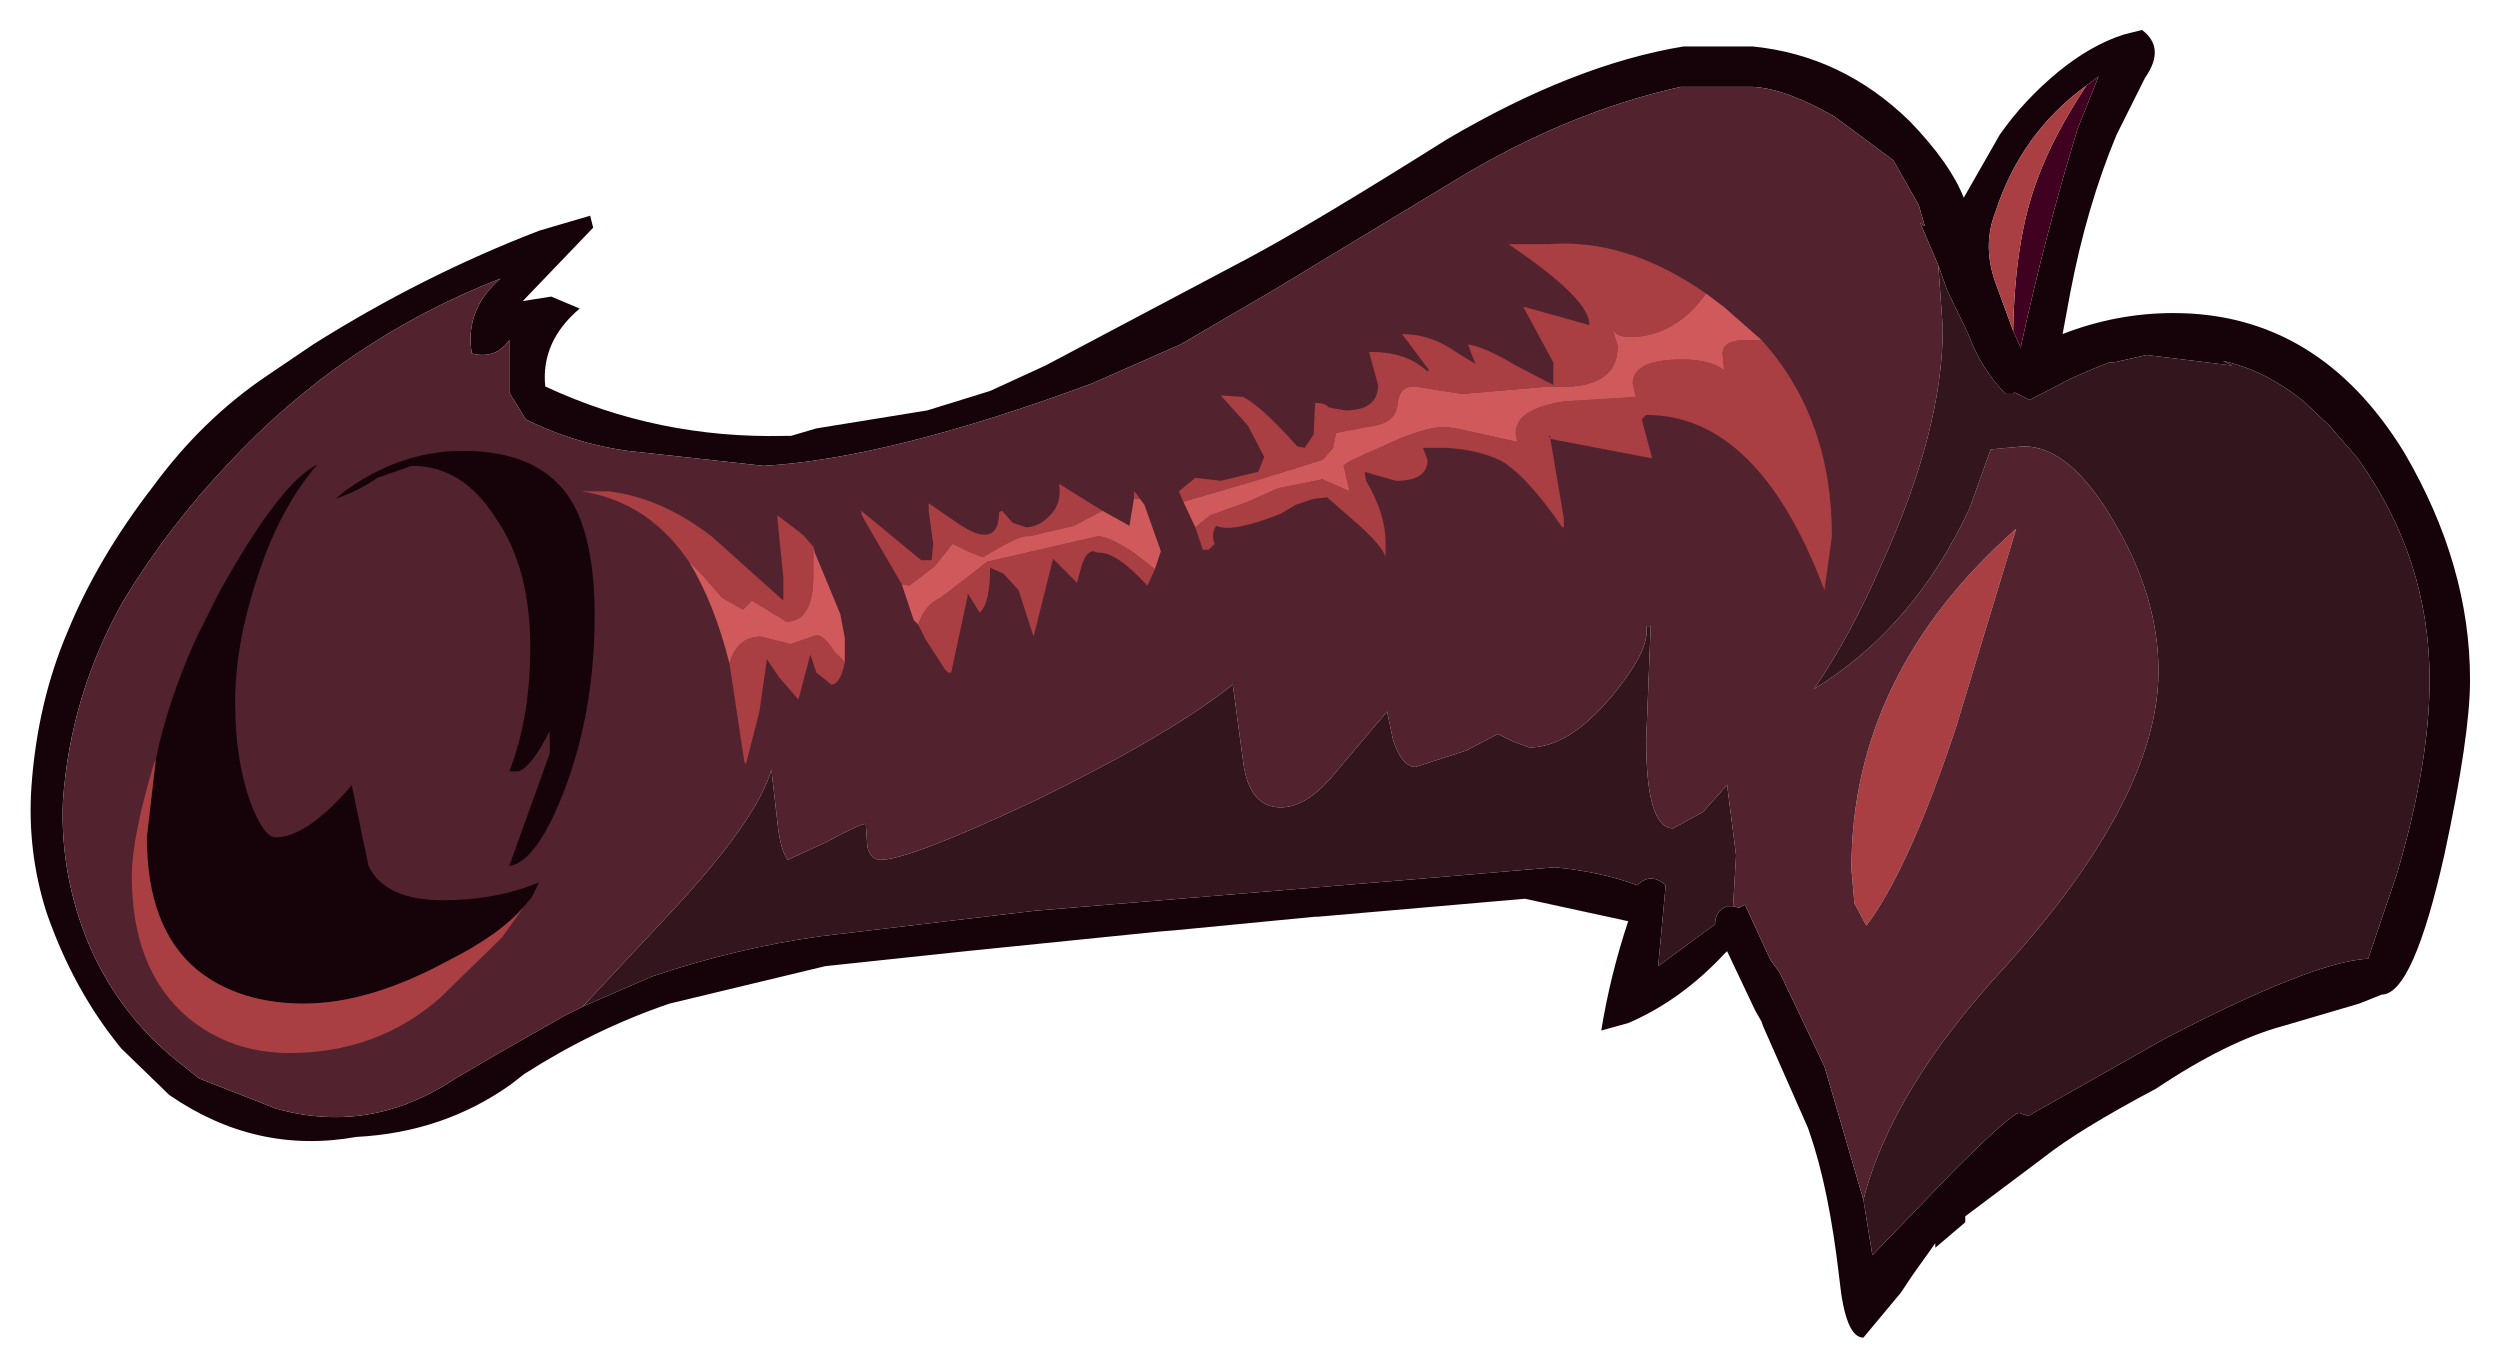 <?xml version="1.0" encoding="UTF-8" standalone="no"?>
<svg xmlns:xlink="http://www.w3.org/1999/xlink" height="45.65px" width="83.45px" xmlns="http://www.w3.org/2000/svg">
  <g transform="matrix(1.0, 0.0, 0.0, 1.0, 13.55, 8.15)">
    <path d="M6.15 -0.95 L6.25 -0.55 3.9 1.9 4.85 1.75 5.8 2.15 Q4.5 3.25 4.65 4.75 8.4 6.5 12.65 6.4 L12.85 6.4 13.7 6.15 17.4 5.55 19.5 4.9 21.35 4.05 28.15 0.45 Q30.3 -0.7 34.75 -3.5 39.0 -6.0 42.65 -6.6 L44.95 -6.6 Q47.95 -6.3 50.2 -4.1 51.55 -2.7 52.0 -1.55 L53.2 -3.65 Q54.0 -4.8 55.15 -5.75 56.25 -6.65 57.35 -7.0 L57.95 -7.15 Q58.75 -6.55 58.05 -5.55 L57.1 -3.65 Q56.1 -1.25 55.55 1.65 L55.3 3.0 Q57.1 2.3 59.0 2.3 63.85 2.3 66.7 6.95 68.9 10.7 68.9 14.55 68.9 16.4 68.05 20.35 67.0 25.05 65.95 25.05 L65.2 25.35 62.65 26.1 Q60.8 26.6 58.4 28.2 55.85 29.55 54.65 30.5 L52.05 32.45 52.05 32.65 51.05 33.5 51.05 33.35 50.3 34.4 49.9 35.0 48.65 36.5 Q48.05 36.5 47.85 34.55 47.5 31.5 46.85 29.65 L46.8 29.5 45.3 26.1 45.25 25.95 45.05 25.6 45.0 25.5 44.1 23.6 44.0 23.7 Q42.55 25.25 40.8 26.0 L39.9 26.25 Q40.2 24.4 40.8 22.6 L37.35 21.85 30.45 22.45 30.35 22.45 25.7 22.9 25.1 22.95 18.7 23.6 14.0 24.1 8.8 25.35 Q6.3 26.2 3.95 27.7 L3.5 28.05 Q1.25 29.65 -1.65 29.8 -5.0 30.4 -7.9 28.4 L-9.5 26.85 Q-11.1 24.9 -12.0 22.3 -12.65 20.25 -12.5 18.1 -12.3 15.3 -11.3 12.95 -10.3 10.5 -8.45 8.1 -6.8 5.85 -4.65 4.4 L-3.1 3.35 Q0.55 1.05 4.45 -0.45 L6.15 -0.95 M51.15 0.7 L50.55 -0.7 50.7 -0.6 50.5 -1.3 49.65 -2.8 47.7 -4.25 Q46.05 -5.2 44.95 -5.25 L42.55 -5.25 Q38.75 -4.4 35.05 -2.15 L28.85 1.6 25.85 3.35 26.3 3.15 22.9 4.65 Q16.15 7.15 11.95 7.4 L7.4 6.9 Q5.6 6.65 4.0 5.85 L3.45 4.95 3.45 3.2 Q3.0 3.85 2.2 3.65 1.95 2.2 3.15 1.15 -2.1 3.2 -5.95 7.35 -7.9 9.4 -9.4 11.85 -11.2 15.0 -11.45 18.6 -11.55 21.1 -10.55 23.45 -9.5 25.85 -7.4 27.45 L-6.9 27.85 -4.35 28.85 Q-1.2 29.75 1.65 27.85 L3.1 27.0 5.3 25.75 5.9 25.45 8.2 24.45 Q11.0 23.5 13.85 23.1 L21.0 22.25 33.65 21.2 38.35 20.8 Q39.9 20.95 41.1 21.4 41.55 20.95 42.05 21.4 L41.8 24.1 43.7 22.7 Q43.7 22.25 44.1 22.1 L44.3 22.1 44.5 22.15 44.7 22.05 45.55 23.9 45.85 24.3 47.35 27.45 48.65 31.9 48.95 33.75 51.65 30.95 Q53.6 29.0 53.85 29.0 L54.15 29.1 58.75 26.5 Q63.65 23.95 65.5 23.85 L66.45 21.05 Q67.55 17.35 67.55 14.55 67.55 10.5 65.15 7.15 L64.2 6.05 63.35 5.25 Q62.05 4.2 60.65 3.9 L60.95 4.05 58.1 3.7 57.0 3.95 56.85 3.95 56.35 4.15 55.65 4.45 54.2 5.2 53.7 4.95 53.65 5.0 53.5 5.0 53.4 5.0 Q52.6 4.2 52.15 3.0 L51.45 1.55 51.15 0.7 M53.65 2.9 L53.9 3.45 Q54.7 -0.25 55.8 -3.85 L56.5 -5.6 56.1 -5.3 Q53.9 -3.7 53.05 -1.05 52.6 0.1 53.1 1.4 L53.65 2.9" fill="#160309" fill-rule="evenodd" stroke="none"/>
    <path d="M56.1 -5.3 L56.5 -5.6 55.8 -3.85 Q54.7 -0.25 53.9 3.45 L53.65 2.9 Q53.7 -0.15 54.45 -2.15 55.0 -3.65 56.1 -5.3" fill="#400020" fill-rule="evenodd" stroke="none"/>
    <path d="M56.1 -5.3 Q55.0 -3.65 54.45 -2.15 53.7 -0.15 53.65 2.9 L53.1 1.4 Q52.6 0.1 53.05 -1.05 53.9 -3.7 56.1 -5.3 M48.35 22.0 L48.25 20.85 Q48.25 14.35 53.75 9.5 L51.75 16.1 Q50.2 20.8 48.75 22.75 L48.35 22.0" fill="#a93f42" fill-rule="evenodd" stroke="none"/>
    <path d="M5.9 25.45 L5.3 25.75 3.1 27.0 1.65 27.85 Q-1.2 29.75 -4.35 28.85 L-6.9 27.85 -7.4 27.45 Q-9.5 25.85 -10.55 23.45 -11.55 21.1 -11.45 18.6 -11.2 15.0 -9.4 11.85 -7.9 9.4 -5.95 7.35 -2.1 3.2 3.15 1.15 1.95 2.2 2.2 3.65 3.0 3.85 3.45 3.2 L3.45 4.95 4.0 5.85 Q5.6 6.65 7.4 6.9 L11.95 7.4 Q16.15 7.15 22.9 4.65 L26.3 3.15 25.85 3.35 28.85 1.6 35.05 -2.15 Q38.75 -4.4 42.55 -5.25 L44.95 -5.25 Q46.05 -5.2 47.7 -4.25 L49.65 -2.8 50.5 -1.3 50.7 -0.6 50.55 -0.7 51.15 0.7 51.3 2.8 Q51.3 6.2 49.25 10.7 48.25 13.0 47.1 14.7 L47.0 14.85 Q50.35 12.8 52.2 8.8 L52.9 6.85 54.0 6.75 Q55.55 6.75 57.0 9.25 58.5 11.75 58.5 14.25 58.5 18.45 53.4 24.1 49.6 28.2 48.65 31.9 L47.35 27.45 45.85 24.3 45.55 23.9 44.7 22.05 44.5 22.15 44.3 22.1 44.4 20.4 44.1 18.05 43.3 18.95 42.3 19.5 Q41.4 19.5 41.4 16.55 L41.55 12.75 41.4 12.75 Q41.55 13.55 40.2 15.15 38.8 16.8 37.5 16.8 L36.95 16.6 36.45 16.35 35.4 16.9 33.7 17.45 Q33.25 17.45 32.95 16.55 L32.75 15.6 30.85 17.85 Q30.0 18.8 29.2 18.8 28.15 18.8 27.95 17.3 L27.6 14.7 Q25.55 16.35 21.05 18.55 16.8 20.55 15.85 20.55 15.5 20.55 15.4 20.1 L15.35 19.35 Q15.15 19.35 14.05 19.95 L12.75 20.55 Q12.5 20.25 12.4 19.3 L12.2 17.55 Q11.7 19.25 8.8 22.35 L5.9 25.45 M48.35 22.0 L48.75 22.75 Q50.2 20.8 51.75 16.1 L53.75 9.5 Q48.25 14.35 48.25 20.85 L48.35 22.0" fill="#52232f" fill-rule="evenodd" stroke="none"/>
    <path d="M5.9 25.45 L8.8 22.35 Q11.7 19.25 12.2 17.55 L12.4 19.3 Q12.5 20.25 12.75 20.55 L14.05 19.95 Q15.15 19.35 15.35 19.35 L15.4 20.1 Q15.5 20.55 15.85 20.55 16.8 20.55 21.05 18.55 25.55 16.35 27.6 14.7 L27.95 17.3 Q28.15 18.8 29.2 18.8 30.0 18.8 30.85 17.85 L32.75 15.6 32.95 16.55 Q33.25 17.45 33.7 17.45 L35.4 16.9 36.45 16.35 36.95 16.6 37.5 16.8 Q38.8 16.8 40.2 15.15 41.55 13.55 41.4 12.75 L41.55 12.75 41.4 16.55 Q41.4 19.5 42.3 19.5 L43.3 18.95 44.1 18.05 44.4 20.4 44.3 22.1 44.1 22.1 Q43.7 22.25 43.7 22.7 L41.8 24.1 42.05 21.4 Q41.55 20.95 41.1 21.4 39.9 20.95 38.35 20.8 L33.65 21.2 21.0 22.25 13.85 23.1 Q11.0 23.5 8.2 24.45 L5.9 25.45 M48.65 31.9 Q49.6 28.2 53.4 24.1 58.5 18.45 58.5 14.25 58.5 11.75 57.0 9.25 55.55 6.75 54.0 6.75 L52.9 6.85 52.2 8.8 Q50.35 12.8 47.0 14.85 L47.1 14.7 Q48.25 13.0 49.25 10.7 51.3 6.2 51.3 2.8 L51.15 0.7 51.45 1.55 52.15 3.0 Q52.6 4.2 53.4 5.0 L53.5 5.0 53.65 5.0 53.7 4.95 54.2 5.2 55.65 4.45 56.35 4.15 56.85 3.95 57.0 3.95 58.1 3.7 60.95 4.05 60.65 3.9 Q62.05 4.2 63.35 5.25 L64.2 6.05 65.15 7.15 Q67.55 10.5 67.55 14.55 67.55 17.35 66.45 21.05 L65.5 23.85 Q63.65 23.95 58.75 26.5 L54.15 29.1 53.85 29.0 Q53.6 29.0 51.65 30.95 L48.95 33.75 48.65 31.9" fill="#33151d" fill-rule="evenodd" stroke="none"/>
    <path d="M0.2 7.4 L-0.95 7.8 Q-1.6 8.25 -2.35 8.5 L-2.05 8.25 Q-0.2 6.9 1.9 6.9 4.4 6.9 5.45 8.45 6.3 9.75 6.3 12.4 6.3 15.55 5.3 18.2 4.4 20.55 3.5 20.75 L3.45 20.75 4.8 17.0 4.8 16.25 Q4.2 17.45 3.75 17.6 L3.45 17.6 Q4.15 15.8 4.15 13.45 4.15 10.8 3.0 9.15 1.9 7.4 0.2 7.4 M3.95 22.1 Q3.15 23.05 1.35 23.95 -1.25 25.35 -3.4 25.35 -5.6 25.35 -7.0 24.2 -8.65 22.8 -8.65 19.8 L-8.35 17.2 Q-7.95 15.25 -7.0 13.15 L-6.25 11.65 Q-4.2 7.95 -2.95 7.35 -4.25 8.85 -5.0 11.25 -5.7 13.4 -5.7 15.3 -5.7 17.2 -5.2 18.6 -4.75 19.8 -4.35 19.8 -3.3 19.8 -1.8 18.05 L-1.8 18.1 -1.25 20.75 Q-0.7 21.9 1.25 21.9 3.0 21.9 4.45 21.3 L4.2 21.8 3.95 22.1" fill="#160309" fill-rule="evenodd" stroke="none"/>
    <path d="M43.4 1.65 Q42.35 3.1 40.85 3.1 40.4 3.1 40.3 2.85 L40.3 2.9 40.45 3.4 Q40.45 4.9 38.2 4.75 L35.25 5.0 33.65 4.75 Q33.15 4.75 33.1 5.35 33.05 6.0 32.1 6.1 L31.05 6.3 30.95 6.8 30.6 7.2 28.5 7.85 25.95 8.6 25.8 8.25 26.35 7.8 27.2 7.9 28.45 7.6 28.65 7.1 28.1 6.05 27.2 5.05 27.95 5.1 Q28.6 5.45 29.75 6.75 L30.0 6.8 30.3 6.35 30.35 5.3 Q30.7 5.3 30.8 5.45 L31.35 5.55 Q32.45 5.55 32.45 4.7 L32.15 3.6 32.25 3.6 Q33.4 3.6 34.1 4.25 L34.15 4.2 33.25 3.0 Q34.2 3.0 35.05 3.6 L35.7 4.0 35.45 3.35 Q35.95 3.4 37.05 4.05 L38.3 4.7 38.3 3.95 37.3 2.1 37.35 2.1 39.5 2.7 Q39.55 1.85 36.8 0.0 L38.15 0.0 Q40.75 -0.2 43.4 1.65 M26.35 9.45 L26.85 9.05 28.1 8.6 29.1 8.15 30.6 7.85 31.5 8.25 31.3 7.4 Q31.3 7.3 32.6 6.75 33.95 6.1 34.7 6.1 L35.05 6.15 37.1 6.6 Q36.75 5.55 38.65 5.25 L41.05 5.1 40.95 4.65 Q40.95 3.85 42.6 3.85 43.5 3.85 44.0 4.2 L43.95 3.65 Q43.95 3.2 44.75 3.2 L45.25 3.2 Q47.6 5.8 47.6 9.75 L47.35 11.55 Q45.15 5.7 41.4 5.7 L41.25 5.85 41.6 7.15 38.2 6.5 38.65 9.15 38.65 9.45 38.6 9.45 Q37.35 7.65 36.5 7.2 35.7 6.85 34.75 6.8 L33.95 6.8 34.1 7.2 Q34.1 7.9 33.05 7.9 L32.0 7.6 32.05 7.9 Q32.7 9.0 32.7 9.95 L32.7 10.45 Q32.6 10.05 31.55 9.15 L30.75 8.45 30.3 8.5 29.7 8.7 29.2 9.0 Q27.55 9.65 27.05 9.4 26.85 9.7 27.0 10.0 L26.8 10.2 26.6 10.2 26.35 9.45 M24.3 8.5 L24.3 8.25 24.4 8.35 24.5 8.5 24.3 8.5 M38.2 6.5 L38.2 6.4 38.15 6.4 38.2 6.5 M25.0 10.85 L24.75 11.4 Q23.7 10.25 23.1 10.3 L22.95 10.25 Q22.7 10.25 22.55 10.75 L22.4 11.3 21.6 10.5 20.95 13.1 20.45 11.55 19.95 11.0 19.5 10.8 Q19.5 12.0 19.15 12.3 L18.75 11.65 18.75 11.75 18.2 14.3 18.1 14.3 18.0 14.2 17.35 13.2 17.1 12.7 Q17.3 12.05 17.85 11.8 L18.7 11.15 19.4 10.6 23.1 9.75 Q23.45 9.75 24.3 10.3 L25.0 10.85 M16.55 11.35 L15.3 9.2 15.2 9.0 15.2 8.9 17.2 10.55 17.55 10.55 17.6 10.0 17.45 8.9 17.45 8.65 18.25 9.2 Q18.95 9.7 19.3 9.7 19.8 9.7 19.8 8.95 L19.9 8.9 20.25 9.3 20.7 9.45 Q21.15 9.45 21.55 9.0 21.9 8.6 21.8 8.0 L23.25 8.9 22.3 9.4 20.8 9.75 Q20.6 9.7 19.95 10.05 L19.25 10.45 18.75 10.25 18.25 10.0 17.65 10.75 16.8 11.4 16.55 11.35 M9.45 10.6 Q8.7 9.5 7.7 8.9 6.85 8.4 5.85 8.25 L6.75 8.25 Q8.5 8.45 10.2 9.75 L12.6 11.9 12.6 11.15 12.4 9.15 12.4 9.05 13.25 9.7 13.6 10.1 13.6 11.05 Q13.6 12.6 12.7 12.6 L11.55 11.9 11.25 12.2 10.55 11.8 9.85 11.0 9.45 10.6 M14.65 13.95 Q14.5 14.7 14.2 14.7 L13.7 14.3 13.5 13.7 13.1 15.2 12.45 14.45 12.05 13.85 11.8 15.6 11.35 17.35 11.3 17.3 10.8 14.0 Q11.05 13.1 11.85 13.1 L12.85 13.35 13.7 13.05 Q13.95 13.05 14.3 13.6 L14.65 13.95 M-8.35 17.2 L-8.65 19.8 Q-8.65 22.8 -7.0 24.2 -5.6 25.35 -3.4 25.35 -1.25 25.35 1.35 23.95 3.15 23.05 3.95 22.1 L3.2 23.15 1.15 25.15 Q-0.95 27.0 -3.9 27.0 -5.85 27.0 -7.3 25.8 -9.15 24.2 -9.15 21.1 -9.15 19.8 -8.4 17.3 L-8.35 17.2" fill="#a93f42" fill-rule="evenodd" stroke="none"/>
    <path d="M43.4 1.65 L44.0 2.1 45.25 3.2 44.75 3.2 Q43.95 3.2 43.95 3.65 L44.0 4.2 Q43.5 3.85 42.6 3.85 40.95 3.85 40.95 4.65 L41.05 5.1 38.65 5.25 Q36.75 5.55 37.1 6.6 L35.05 6.15 34.7 6.1 Q33.95 6.1 32.6 6.75 31.3 7.3 31.3 7.4 L31.5 8.25 30.6 7.85 29.1 8.15 28.1 8.6 26.85 9.05 26.35 9.45 25.95 8.6 28.5 7.85 30.6 7.2 30.95 6.8 31.05 6.3 32.1 6.1 Q33.05 6.0 33.1 5.35 33.15 4.75 33.65 4.75 L35.25 5.0 38.2 4.75 Q40.45 4.9 40.45 3.4 L40.3 2.9 40.3 2.85 Q40.4 3.1 40.85 3.1 42.35 3.1 43.4 1.65 M24.3 8.5 L24.5 8.5 24.65 8.7 25.2 10.25 25.0 10.85 24.3 10.3 Q23.45 9.75 23.1 9.75 L19.4 10.6 18.7 11.15 17.85 11.8 Q17.3 12.05 17.1 12.7 L16.95 12.55 16.55 11.35 16.8 11.4 17.65 10.75 18.25 10.0 18.75 10.25 19.25 10.45 19.95 10.05 Q20.6 9.7 20.8 9.75 L22.3 9.4 23.25 8.9 24.15 9.4 24.3 8.5 M13.6 10.1 L13.65 10.3 14.5 12.35 14.65 13.15 14.65 13.2 14.65 13.95 14.3 13.6 Q13.95 13.05 13.7 13.05 L12.85 13.35 11.85 13.1 Q11.05 13.1 10.8 14.0 10.3 12.0 9.45 10.6 L9.85 11.0 10.55 11.8 11.25 12.2 11.55 11.9 12.7 12.6 Q13.6 12.6 13.6 11.05 L13.6 10.1" fill="#d0595c" fill-rule="evenodd" stroke="none"/>
  </g>
</svg>